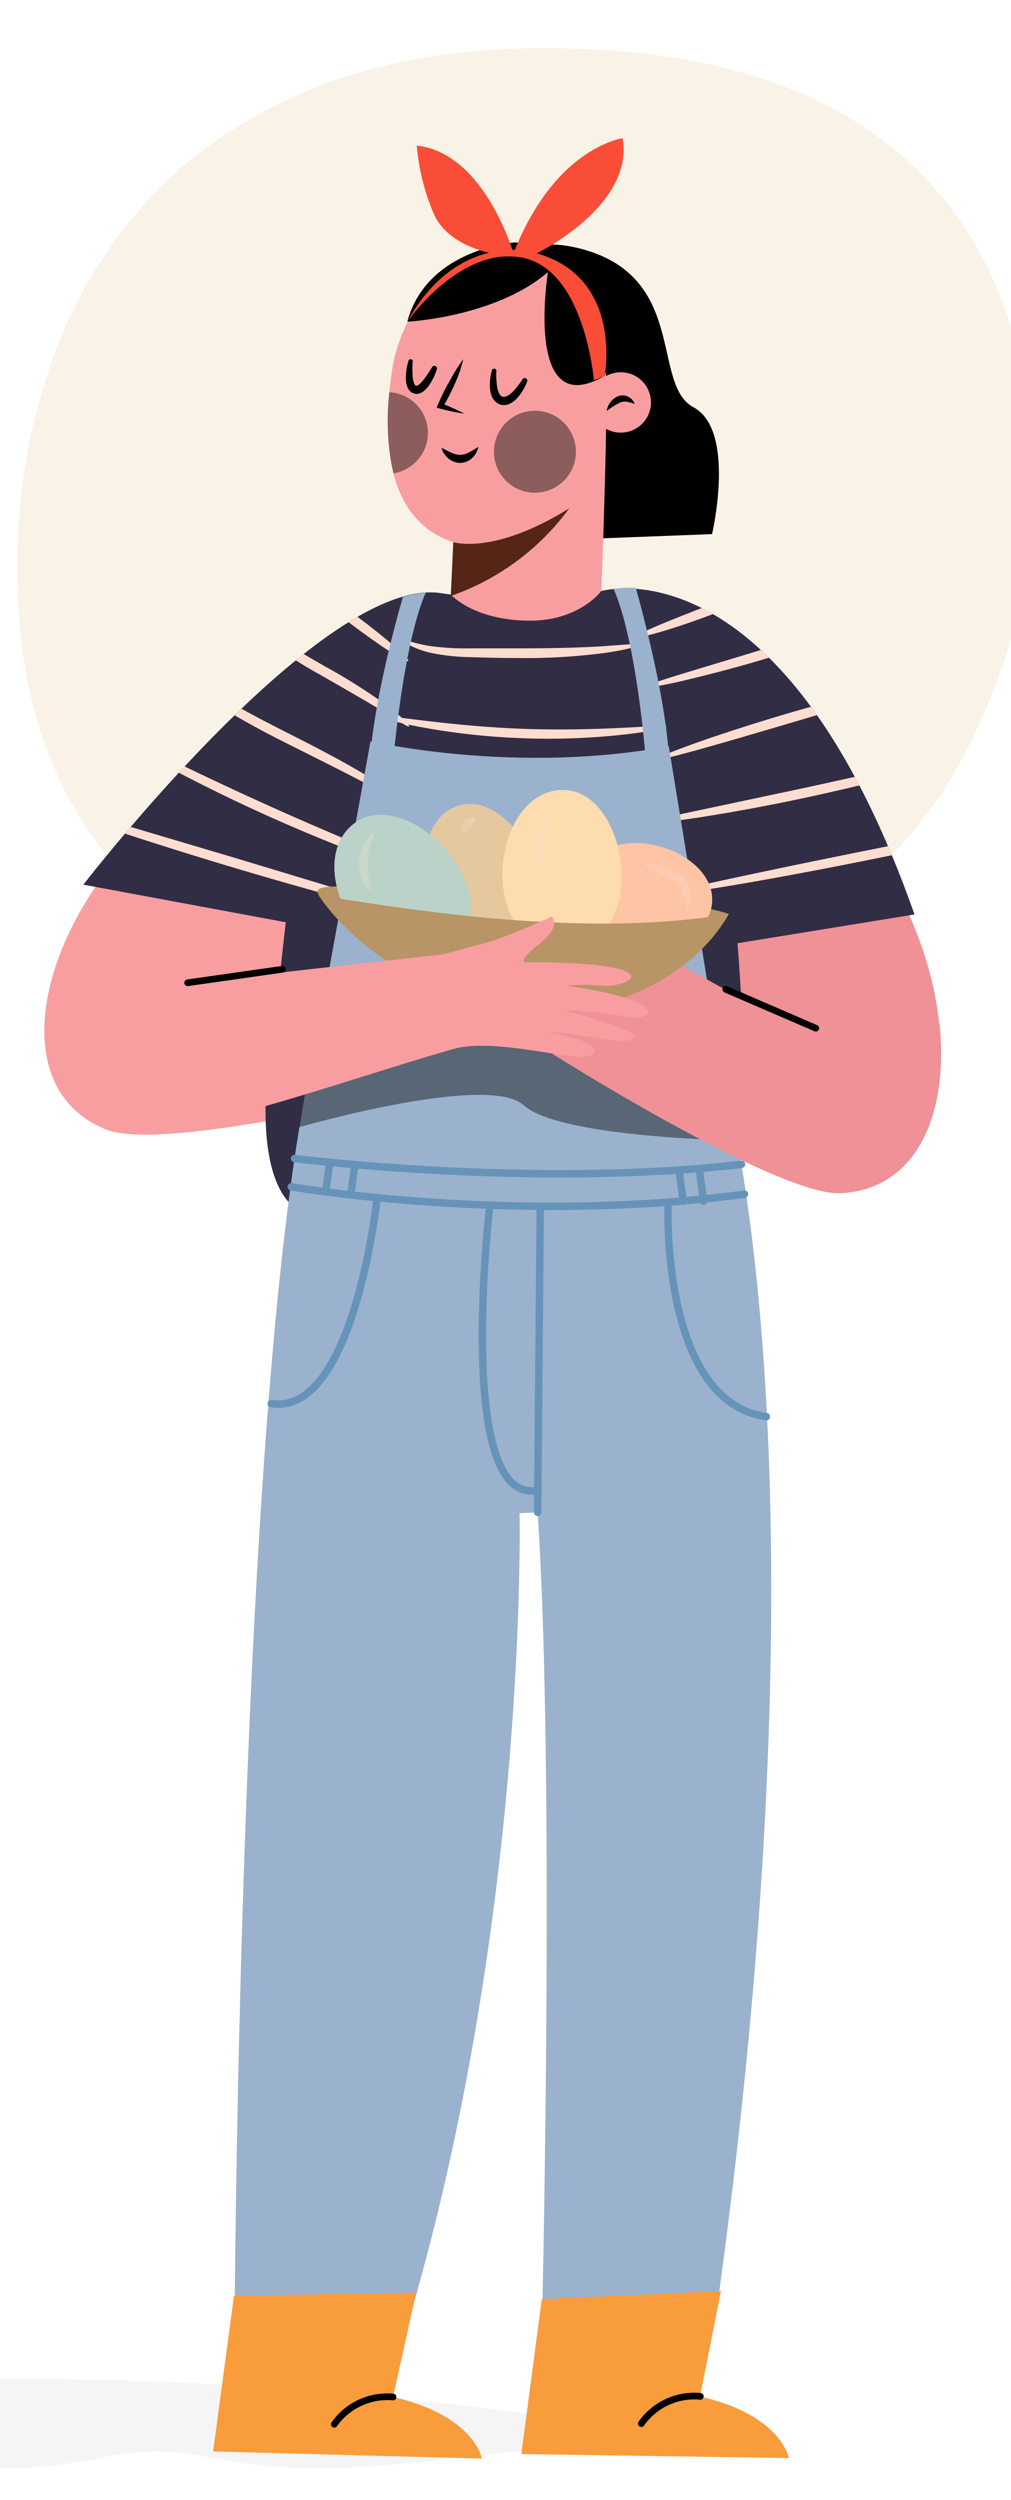 <svg xmlns="http://www.w3.org/2000/svg" xmlns:xlink="http://www.w3.org/1999/xlink" viewBox="0 0 163.13 403.34"><defs><style>.cls-1,.cls-12,.cls-17{fill:none;}.cls-2{isolation:isolate;}.cls-3{fill:#fff;}.cls-4{opacity:0.35;}.cls-5{fill:#efdbb9;}.cls-6{opacity:0.04;mix-blend-mode:darken;}.cls-7{fill:#f99ea0;}.cls-8{fill:#552516;}.cls-9{fill:#0f0f0f;opacity:0.46;mix-blend-mode:soft-light;}.cls-10{fill:#fa4d37;}.cls-11{fill:#ef9196;}.cls-12{stroke:#000;stroke-width:1.08px;}.cls-12,.cls-17{stroke-linecap:round;stroke-miterlimit:10;}.cls-13{fill:#312d45;}.cls-14{clip-path:url(#clip-path);}.cls-15{fill:#fdddcf;}.cls-16{fill:#9ab2cd;}.cls-17{stroke:#6693b9;stroke-width:1.2px;}.cls-18{fill:#b89467;}.cls-19{fill:#e6c89f;}.cls-20{opacity:0.28;mix-blend-mode:overlay;}.cls-21{fill:#fdc4a5;}.cls-22{fill:#fddcaf;}.cls-23{fill:#bad2c8;}.cls-24{fill:#f99c3c;}</style><clipPath id="clip-path"><path class="cls-1" d="M119,152.17l28.56-4.64C126.12,86.68,97,95.36,97,95.36c-.43.64-4.08,4.71-11.2,4.77-9.33.08-13.07-4.22-13.07-4.22l-1.42-.19h0c-19.06-3.28-57.86,47-57.86,47l32.66,6.07c-.73,6.13-1.36,11.83-2.4,18.57-3.57,23,3.34,28.91,6.49,28,0,0,37.31,9.81,48.31,8.35,4.24-.56,14.69-5.19,14.69-5.19s7.1-13.6,6.78-27C119.87,165.6,119.55,159,119,152.17Z"/></clipPath></defs><g class="cls-2"><g id="BACKGROUND"><rect class="cls-3" x="-211.87" y="-50.93" width="750" height="500"/></g><g id="OBJECTS"><g class="cls-4"><path class="cls-5" d="M166.57,78.32c0,1.17-.17,4.08-.47,8.73a80.1,80.1,0,0,1-3,16.1,100.69,100.69,0,0,1-7.95,19.4,67.3,67.3,0,0,1-15.1,19,79.15,79.15,0,0,1-24.66,14.37q-14.91,5.66-36.3,5.64a110.59,110.59,0,0,1-31.17-4.12,66,66,0,0,1-24-12.63A57.41,57.41,0,0,1,8.37,123Q2.78,109.7,2.78,91A97.62,97.62,0,0,1,7.69,60.27a75.68,75.68,0,0,1,15.1-26.78c6.81-7.86,15.65-14.06,26.52-18.71s23.73-7,38.62-7q38.64,0,58.63,18.27T166.57,78.32Z"/></g><g class="cls-6"><path d="M109.52,395.43c.26-.95.51-1.89.75-2.84-6.31-.35-12.62-1.36-18.9-2.28A615.59,615.59,0,0,0-15.12,384c-2.3.06-4.72.18-6.68,1.67s-3.16,4.84-1.94,7.23c.9,1.76,2.71,2.39,4.37,2.83a76.24,76.24,0,0,0,31.52,1.53c4.35-.7,8.69-1.79,13.08-1.79s8.87,1.12,13.3,1.81C62,400.92,86.26,392.17,109.52,395.43Z"/></g><path d="M90.44,87.1l24.45-.93s3.94-16.75-3-20.47S111.14,44.3,93.2,40l-1-.21c-14.81-3-25.56,13.91-16.8,26.23Z"/><path class="cls-7" d="M63.33,59.3c1.42-8.95,10.34-23.93,26.18-14.71,5,2.9,7.11,8.19,8.12,13.68C98.34,62.1,97,96.11,97,96.11c-1.34,15.08-23.52,18.91-24.3.54l.46-9.19C61.67,83.77,61.74,69.36,63.33,59.3Z"/><path class="cls-8" d="M73.14,87.46S79.63,89.63,91.86,82A40,40,0,0,1,72.74,96.15Z"/><path class="cls-9" d="M92.92,72.87a6.61,6.61,0,1,1-6.6-6.6A6.6,6.6,0,0,1,92.92,72.87Z"/><path class="cls-9" d="M62.82,63.27a39.33,39.33,0,0,0,.66,13.09,6.59,6.59,0,0,0-.66-13.09Z"/><path class="cls-7" d="M104.9,63.79A4.87,4.87,0,1,1,99,60.2,4.86,4.86,0,0,1,104.9,63.79Z"/><path d="M97.91,66.3a2.72,2.72,0,0,1,.57-1.39,2.82,2.82,0,0,1,1.26-1,2.07,2.07,0,0,1,1.67.12,2.09,2.09,0,0,1,1,1.15,7.57,7.57,0,0,0-1.28-.37,2.06,2.06,0,0,0-1,.11A11.3,11.3,0,0,0,97.91,66.3Z"/><path d="M74.75,57.94a21,21,0,0,1-1.37,4,33.85,33.85,0,0,1-1.93,3.74l-.26-.62a34.52,34.52,0,0,1,3.73,1.67,33.79,33.79,0,0,1-4-.83l-.47-.12.21-.5c.28-.64.56-1.28.87-1.91s.63-1.25,1-1.86A29.76,29.76,0,0,1,74.75,57.94Z"/><path d="M80.09,59.86a13.07,13.07,0,0,0,.12,2.52c.12.8.45,1.52.89,1.63s1.06-.23,1.63-.8a13.9,13.9,0,0,0,1.57-2l0,0a.42.42,0,0,1,.74.4,8.46,8.46,0,0,1-1.42,2.42,4.12,4.12,0,0,1-1.17,1,2.19,2.19,0,0,1-1.81.21A2.3,2.3,0,0,1,79.38,64a4.37,4.37,0,0,1-.33-1.49,8.32,8.32,0,0,1,.33-2.78.36.36,0,0,1,.45-.24.35.35,0,0,1,.26.35Z"/><path d="M66.58,58.34a21.09,21.09,0,0,0,0,2.39,4.54,4.54,0,0,0,.21,1.05c.11.32.26.47.33.46s.28,0,.53-.24a4.72,4.72,0,0,0,.74-.79,23.46,23.46,0,0,0,1.34-2v0a.41.41,0,0,1,.58-.13.41.41,0,0,1,.18.48,9.21,9.21,0,0,1-1.1,2.36,4.7,4.7,0,0,1-.9,1.08,2.62,2.62,0,0,1-.7.44A1.53,1.53,0,0,1,66,62.92a2.19,2.19,0,0,1-.36-.76,4.58,4.58,0,0,1-.15-1.4,9.15,9.15,0,0,1,.43-2.56.35.35,0,0,1,.45-.23.36.36,0,0,1,.25.35Z"/><path d="M71.23,72.26c.61.26,1.11.57,1.62.78a3.38,3.38,0,0,0,1.41.34A3,3,0,0,0,75.63,73a15.5,15.5,0,0,0,1.54-.9,3.11,3.11,0,0,1-.93,1.74,2.84,2.84,0,0,1-2,.84,3,3,0,0,1-2-.81A3.6,3.6,0,0,1,71.23,72.26Z"/><path d="M65.72,51.9s14.25-.72,22.69-8c0,0-3.93,24.43,9.16,16.72,0,0,6.83-18.47-14.4-21.52C83.17,39.11,68.92,40,65.72,51.9Z"/><path class="cls-10" d="M79.13,41.1a35.18,35.18,0,0,0,7.94.13L86.36,41s16-7.64,14.1-18.69c0,0-10.94,1.43-17.61,18.58,0,0-4.66-16.23-15.61-17.4a36.44,36.44,0,0,0,2.75,11C72.4,40,80.06,41,80.06,41A9.3,9.3,0,0,0,79.13,41.1Z"/><path class="cls-10" d="M65.72,51.9S74.3,39.54,84.34,41.58,95.83,61.36,95.83,61.36l1.74-.73s3.2-16.72-12.22-20.07C85.35,40.56,73.58,37.65,65.72,51.9Z"/><path class="cls-11" d="M120.83,103.91s22.08,30.94,28.25,49.87,2,38-13.49,38.71c-8.83.41-38.78-17.36-52.46-26.29a10.1,10.1,0,0,1-4.57-6.94c-1.62-9.25,8.49-16.15,16.72-11.62L117.67,160l-10.94-49.33Z"/><line class="cls-12" x1="117.11" y1="159.61" x2="131.63" y2="165.88"/><path class="cls-7" d="M59.08,102.75s-30.64,22.5-42.42,38.55-13.79,35.46.73,41c8.26,3.16,42.26-4.37,58.05-8.59a10,10,0,0,0,6.5-5.16c4.43-8.28-3-18-12.25-16.26L44.58,157l25.79-43.45Z"/><line class="cls-12" x1="45.22" y1="156.83" x2="29.46" y2="158.25"/><path class="cls-13" d="M119,152.17l28.56-4.64C126.12,86.68,97,95.36,97,95.36c-.43.64-4.08,4.71-11.2,4.77-9.33.08-13.07-4.22-13.07-4.22l-1.42-.19h0c-19.06-3.28-57.86,47-57.86,47l32.66,6.07c-.73,6.13-1.21,12-2.25,18.75-3.57,23,3.19,28.73,6.34,27.86,0,0,37.31,9.81,48.31,8.35,4.24-.56,14.69-5.19,14.69-5.19s7.1-13.6,6.78-27C119.87,165.6,119.55,159,119,152.17Z"/><g class="cls-14"><path class="cls-15" d="M65.87,106.64c-.26.35-4.38-2.31-9.2-5.94s-8.52-6.84-8.26-7.18,4.38,2.31,9.2,5.93S66.13,106.3,65.87,106.64Z"/><path class="cls-15" d="M66,117.19c-.15.18-1.66-.87-4.19-2.42s-6.08-3.57-10-5.83A71.76,71.76,0,0,1,42,102.47c-2.33-1.93-3.53-3.38-3.4-3.51s1.61,1,4.06,2.62,5.95,3.76,9.91,6a93.69,93.69,0,0,1,9.89,6.27C64.87,115.68,66.16,117,66,117.19Z"/><path class="cls-15" d="M65.48,129.84c-.14.2-2.31-1.2-6-3.19s-8.81-4.5-14.51-7.38c-2.85-1.45-5.53-2.92-7.91-4.35a62.45,62.45,0,0,1-6.09-4.2c-3.31-2.63-5-4.66-4.86-4.78s2.1,1.54,5.51,3.89c1.7,1.18,3.8,2.47,6.17,3.84s5.06,2.77,7.89,4.21c5.67,2.86,10.83,5.54,14.36,7.82S65.59,129.69,65.48,129.84Z"/><path class="cls-15" d="M72.21,142.39c-.07.2-3.38-.73-8.63-2.57s-12.4-4.61-20.14-8.08-14.58-7-19.44-9.68-7.75-4.55-7.65-4.73,3.19,1.31,8.16,3.75,11.86,5.77,19.57,9.23,14.77,6.39,19.9,8.48S72.28,142.18,72.21,142.39Z"/><path class="cls-15" d="M69.27,148.26c-.06.2-3.69-.59-9.51-2.09s-13.8-3.72-22.58-6.35-16.68-5.18-22.36-7.12-9.15-3.28-9.09-3.48,3.66.75,9.42,2.43l22.48,6.67,22.44,6.78C65.8,146.88,69.33,148.05,69.27,148.26Z"/><path class="cls-15" d="M127.48,93.18c.17.39-5.17,3.09-12,5.72s-12.64,4.22-12.78,3.81,5.38-2.64,12.22-5.27S127.31,92.78,127.48,93.18Z"/><path class="cls-15" d="M144.42,98.39c.07.2-2.07,1.22-5.62,2.62s-8.51,3.18-14.08,4.9-10.67,3-14.4,3.89-6.06,1.2-6.11,1c-.1-.44,9-3,20.05-6.39S144.26,98,144.42,98.39Z"/><path class="cls-15" d="M146.38,110.57c.11.42-8.88,3.13-20,6.41s-20.11,5.88-20.24,5.46,8.68-3.68,19.8-7S146.27,110.16,146.38,110.57Z"/><path class="cls-15" d="M156.06,121.63c.05.2-2.74,1.16-7.32,2.46s-11,2.92-18.07,4.45-13.59,2.69-18.3,3.4-7.64,1-7.68.77,2.84-.88,7.49-1.86L130.34,127l18.13-4C153.11,122,156,121.42,156.06,121.63Z"/><path class="cls-15" d="M174,130.81c.05.2-3.58,1.21-9.5,2.62s-14.12,3.24-23.22,5.08-17.37,3.37-23.37,4.37-9.73,1.49-9.77,1.28,3.62-1.09,9.56-2.37,14.18-3,23.27-4.81,17.32-3.49,23.3-4.63S174,130.59,174,130.81Z"/><path class="cls-15" d="M103.22,104c0,.19-2.1.84-5.65,1.34a97.68,97.68,0,0,1-13.95.82c-2.72,0-5.31-.07-7.67-.14a34.4,34.4,0,0,1-6.31-.67,13.68,13.68,0,0,1-4-1.51c-.88-.53-1.27-.94-1.22-1s2,1,5.47,1.45a44.56,44.56,0,0,0,6.14.31l7.64,0c5.42,0,10.3-.12,13.84-.36S103.18,103.76,103.22,104Z"/><path class="cls-15" d="M107.54,117.23c0,.2-2.52.77-6.71,1.26a111.44,111.44,0,0,1-16.45.61A112.62,112.62,0,0,1,68,117.32c-4.14-.79-6.64-1.54-6.6-1.74.1-.47,10.28,1.53,23,2S107.48,116.76,107.54,117.23Z"/></g><path class="cls-16" d="M99,95a17.1,17.1,0,0,1,3.59-.15s6.15,21.35,5.35,31.63c-.8.5-2-.88-2-.88l-1.87-4.48S102.59,103.08,99,95Z"/><path class="cls-16" d="M68.7,95.6a19.62,19.62,0,0,0-3.69.71s-6.14,20.76-5.34,31c.8.5,2-.87,2-.87L63.52,122S65.14,103.67,68.7,95.6Z"/><path class="cls-16" d="M116.55,173.17l-8.64-52.78c-24.92,4.63-48.13-.8-48.13-.8l-9.12,50.35C39.07,218.55,38,360.63,37.85,373.07c9.86.21,18.55,0,28.41.28,19-65.28,17.57-129.22,17.57-129.22l2.92-.14c2.46,36.73,1.17,108.84.78,127.57,9.49-.21,19-.85,28.45-1.28C134.69,233.39,116.55,173.17,116.55,173.17Z"/><path class="cls-17" d="M47,191.47s35.91,6.21,73.12,1.18"/><line class="cls-17" x1="87.17" y1="195.17" x2="86.75" y2="243.99"/><path class="cls-17" d="M79,194.73s-5.64,48.5,7.86,45.68"/><path class="cls-17" d="M60.77,193.84s-3.76,34.68-17,32.6"/><path class="cls-17" d="M107.79,194.43s-1.18,31.74,15.87,34.12"/><path class="cls-17" d="M47.53,186.9s38.41,4.86,72.12.94"/><line class="cls-17" x1="53.18" y1="187.68" x2="52.55" y2="192.23"/><line class="cls-17" x1="57.25" y1="188" x2="56.62" y2="192.54"/><line class="cls-17" x1="109.62" y1="189.25" x2="110.24" y2="193.8"/><line class="cls-17" x1="112.91" y1="189.25" x2="113.54" y2="193.8"/><path class="cls-9" d="M50.66,169.94l35.92-9.61,30.06,13L119,184s-28.69-.42-34.5-5.69-36.3,3.56-36.3,3.56Z"/><path class="cls-11" d="M117.67,160,95.28,147.64c-8.23-4.53-18.34,2.37-16.72,11.62a10.1,10.1,0,0,0,4.57,6.94c13.68,8.93,43.63,26.7,52.46,26.29,12.39-.58,17.53-12.84,16-27.4C151.36,165,117.67,160,117.67,160Z"/><line class="cls-12" x1="117.11" y1="159.61" x2="131.63" y2="165.88"/><path class="cls-18" d="M103.62,153.89l14-6.43s-7.54-3-33.79-3.48-34-2.14-32.39.43S97.64,155.62,103.62,153.89Z"/><path class="cls-19" d="M73.74,130.06c9.19-3.34,20,17.21,7.87,21.61S63.75,133.7,73.74,130.06Z"/><g class="cls-20"><path class="cls-15" d="M74.64,134.36c-.19,0-.34-.25-.34-.64a2.05,2.05,0,0,1,1.9-1.88c.38,0,.61.16.63.35,0,.39-.48.76-.94,1.24S75,134.39,74.64,134.36Z"/></g><path class="cls-21" d="M114.81,146.31c-1.65,8.86-23,7.8-20.83-3.86S116.59,136.68,114.81,146.31Z"/><g class="cls-20"><path class="cls-15" d="M111,146.64c-.2,0-.34-.65-.55-1.62a5.75,5.75,0,0,0-.53-1.52,3.93,3.93,0,0,0-1.27-1.35c-2.46-1.61-4.92-2.45-4.8-2.84s2.76-.15,5.61,1.7a4.54,4.54,0,0,1,1.63,1.94,5,5,0,0,1,.35,2C111.37,146,111.16,146.64,111,146.64Z"/></g><path class="cls-22" d="M90.86,127.44c10.84,0,14.26,25.47,0,25.47S79.07,127.44,90.86,127.44Z"/><g class="cls-20"><path class="cls-15" d="M86.83,140c-.19,0-.42-.63-.49-1.72a12.3,12.3,0,0,1,1.52-6.35,5.73,5.73,0,0,1,1.2-1.6,2.09,2.09,0,0,1,1.32-.59c.36,0,.52.13.52.22s-.62.28-1.12,1.05a15.81,15.81,0,0,0-1.52,3.51C87.3,137.37,87.23,139.92,86.83,140Z"/></g><path class="cls-23" d="M57.29,132.73c8.79-6.34,26.46,12.33,14.89,20.67S47.72,139.62,57.29,132.73Z"/><g class="cls-20"><path class="cls-15" d="M59.8,143.6c-.15.1-.64-.26-1.11-1.09a6.94,6.94,0,0,1,.43-7.09c.57-.77,1.09-1.07,1.23-.95.3.26-.91,2-1,4.52S60.13,143.37,59.8,143.6Z"/></g><path class="cls-18" d="M79.83,162.12a39.86,39.86,0,0,0,20.37-1c6.51-2.2,13.52-6.86,17.4-13.64-21.12,3.45-45.07.42-66.18-3.05C51.42,144.41,59.7,158.12,79.83,162.12Z"/><path class="cls-7" d="M72.4,153.9c-.59,0-27.82,3.08-27.82,3.08s-15.42-4-22.19-3.4a92.94,92.94,0,0,0-13.3,2c-4,11.8-2,22.8,8.3,26.74,8.26,3.16,41.51-9.28,57.3-13.5C74.72,168.78,73.35,159.94,72.4,153.9Z"/><line class="cls-12" x1="45.56" y1="156.37" x2="30.28" y2="158.55"/><path class="cls-7" d="M69.11,154.6s2.28,15,5,14.4c7.85-1.4,20.14,2.87,21.64,1,1.62-2-7.11-3.4-7.11-3.4,3-.43,13.91,2.71,13.68.58-.14-1.28-11.38-4.21-11.38-4.21a68.28,68.28,0,0,1,9.79,1c3.91.68,3.86-.68,3.86-.68C104.16,160.71,91.4,159,91.4,159a34.08,34.08,0,0,1,5.43,0c2.3.26,5.36-.67,5-1.57-1-2.41-17-2.19-17-2.19s-1.67.12,2.16-2.93,2-4.43,2-4.43a98.53,98.53,0,0,1-9.6,3.94C78.27,152.14,69.11,154.6,69.11,154.6Z"/><path class="cls-24" d="M37.75,370.38l-3.36,25.11,43.36,1.15s-1.16-6.93-14.33-9.93l3.73-16.85Z"/><path class="cls-12" d="M53.94,391.1a10.46,10.46,0,0,1,9.48-4.39"/><path class="cls-24" d="M87.42,370.91l-3.3,25,43.16.65s-1.15-6.93-14.33-9.94l3.38-17Z"/><path class="cls-12" d="M103.48,391A10.45,10.45,0,0,1,113,386.6"/></g></g></svg>